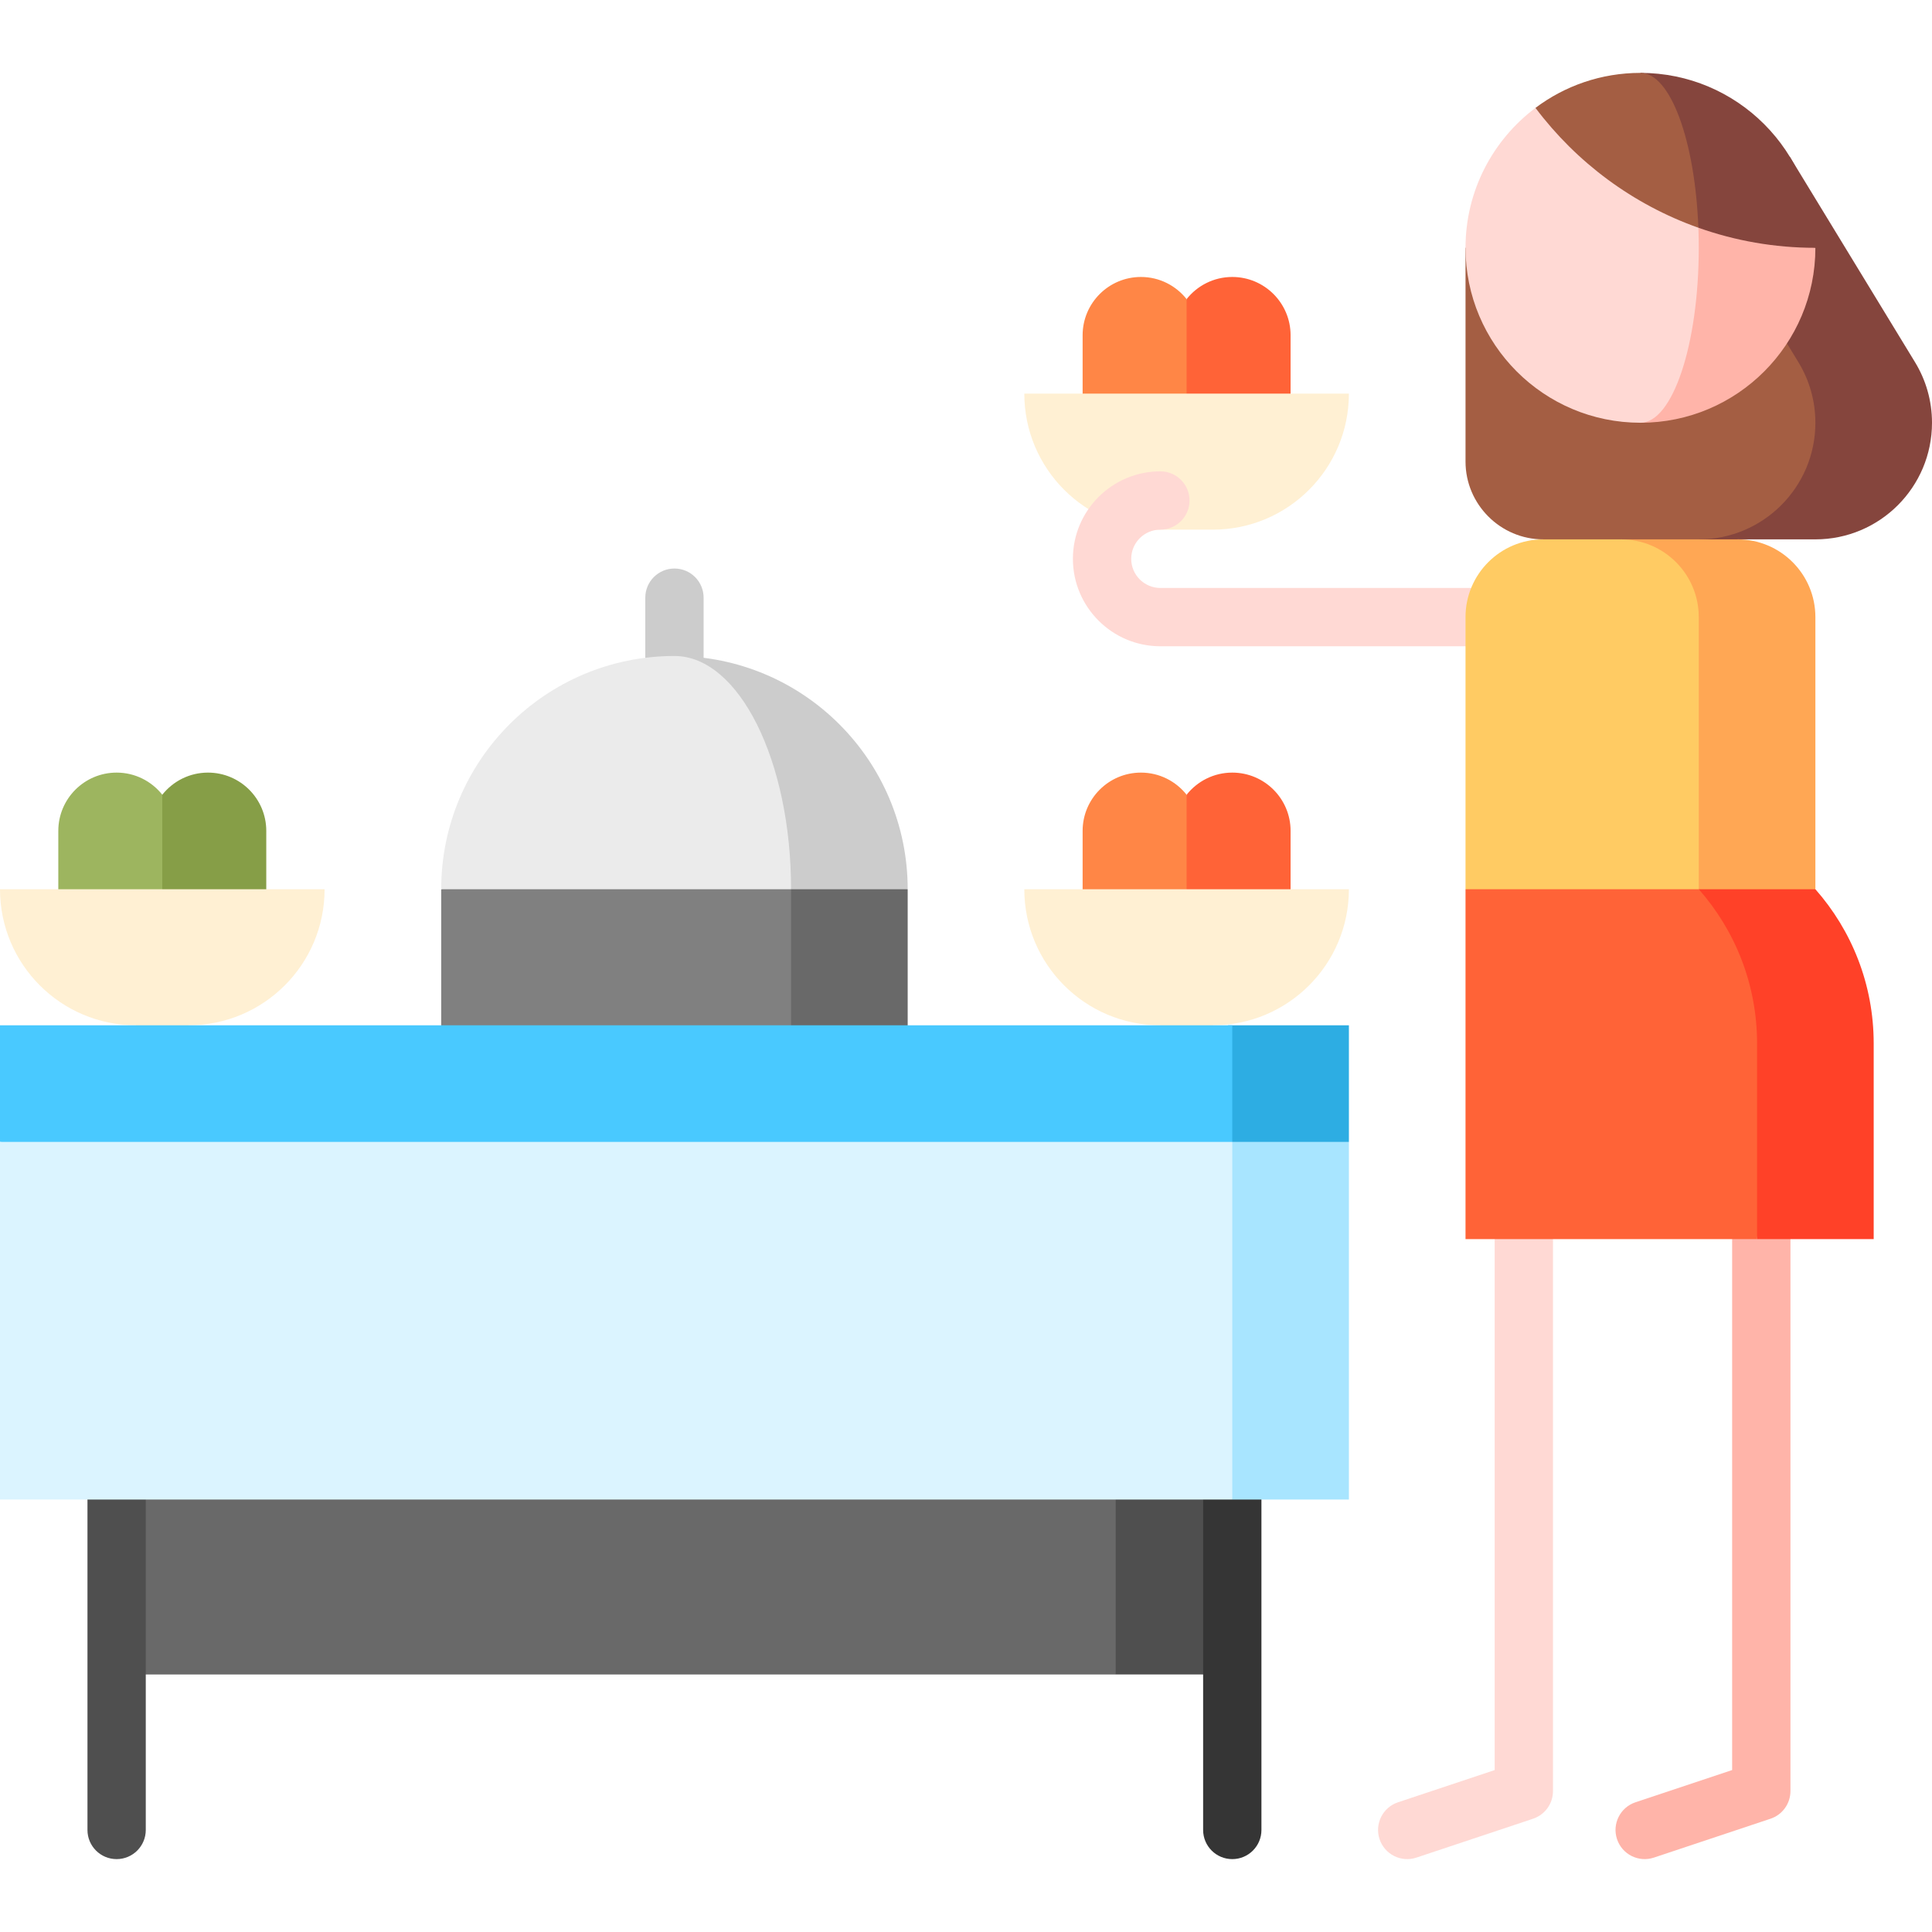 <?xml version="1.0" encoding="iso-8859-1"?>
<!-- Generator: Adobe Illustrator 19.0.0, SVG Export Plug-In . SVG Version: 6.00 Build 0)  -->
<svg version="1.1" id="Capa_1" xmlns="http://www.w3.org/2000/svg" xmlns:xlink="http://www.w3.org/1999/xlink" x="0px" y="0px"
	 viewBox="0 0 512 512" style="enable-background:new 0 0 512 512;" xml:space="preserve">
<polygon style="fill:#4F4F4F;" points="326.567,381.94 233.851,381.94 295.662,443.75 326.567,443.75 "/>
<rect x="30.905" y="381.94" style="fill:#696969;" width="264.757" height="61.811"/>
<path style="fill:#FF6337;" d="M342.02,88.853c0-8.534-6.919-15.453-15.453-15.453c-4.909,0-9.274,2.296-12.105,5.865
	l-15.453,40.493h43.01V88.853z"/>
<path style="fill:#FF8646;" d="M302.358,73.4c-8.534,0-15.453,6.919-15.453,15.453v30.905h27.557V79.265
	C311.632,75.697,307.267,73.4,302.358,73.4z"/>
<path style="fill:#FFF0D3;" d="M271.453,104.306c0,19.913,16.143,36.056,36.056,36.056h13.907c19.913,0,36.056-16.143,36.056-36.056
	H271.453z"/>
<path style="fill:#353535;" d="M318.841,387.091v97.867c0,4.267,3.459,7.726,7.726,7.726c4.267,0,7.726-3.459,7.726-7.726v-97.867
	H318.841z"/>
<path style="fill:#4F4F4F;" d="M38.632,387.091v97.867c0,4.267-3.459,7.726-7.726,7.726s-7.726-3.459-7.726-7.726v-97.867H38.632z"
	/>
<path style="fill:#FFD9D4;" d="M396.105,266.559v202.525l-25.621,8.54c-4.049,1.35-6.236,5.725-4.887,9.773
	c1.35,4.049,5.727,6.237,9.773,4.887l30.903-10.302c3.154-1.052,5.283-4.004,5.283-7.33V266.559H396.105z"/>
<path style="fill:#FFB4A9;" d="M459.036,266.559v202.525l-25.621,8.54c-4.049,1.35-6.236,5.725-4.887,9.773
	c1.35,4.049,5.727,6.237,9.773,4.887l30.903-10.302c3.154-1.052,5.283-4.004,5.283-7.33V266.559H459.036z"/>
<path style="fill:#FFD9D4;" d="M307.509,155.815c-4.261,0-7.726-3.466-7.726-7.726c0-4.261,3.466-7.726,7.726-7.726
	c4.267,0,7.726-3.459,7.726-7.726c0-4.267-3.459-7.726-7.726-7.726c-12.781,0-23.179,10.398-23.179,23.179
	c0,12.781,10.398,23.179,23.179,23.179h127.227v-15.453H307.509z"/>
<path style="fill:#CCCCCC;" d="M178.736,150.664c-4.267,0-7.726,3.459-7.726,7.726v36.056h15.453V158.39
	C186.463,154.123,183.003,150.664,178.736,150.664z"/>
<path style="fill:#FF6337;" d="M342.02,220.201c0-8.534-6.919-15.453-15.453-15.453c-4.909,0-9.274,2.296-12.105,5.865
	l-15.453,40.493h43.01V220.201z"/>
<path style="fill:#FF8646;" d="M302.358,204.748c-8.534,0-15.453,6.919-15.453,15.453v30.905h27.557v-40.493
	C311.632,207.045,307.267,204.748,302.358,204.748z"/>
<path style="fill:#869E47;" d="M70.567,220.201c0-8.534-6.919-15.453-15.453-15.453c-4.909,0-9.274,2.296-12.105,5.865
	l-15.453,40.493h43.01V220.201z"/>
<path style="fill:#9DB55F;" d="M30.905,204.748c-8.534,0-15.453,6.919-15.453,15.453v30.905H43.01v-40.493
	C40.179,207.045,35.814,204.748,30.905,204.748z"/>
<polygon style="fill:#696969;" points="178.736,287.163 240.547,287.163 240.547,235.654 178.736,204.748 "/>
<polygon style="fill:#808080;" points="116.926,235.654 116.926,287.163 209.642,287.163 209.642,204.748 "/>
<path style="fill:#CCCCCC;" d="M178.736,173.843l30.905,61.811h30.905C240.547,201.517,212.874,173.843,178.736,173.843z"/>
<path style="fill:#EBEBEB;" d="M178.736,173.843c-34.137,0-61.811,27.674-61.811,61.811h92.716
	C209.642,201.517,195.805,173.843,178.736,173.843z"/>
<g>
	<path style="fill:#FFF0D3;" d="M0,235.654c0,19.913,16.143,36.056,36.056,36.056l6.954,20.604l6.954-20.604
		c19.913,0,36.056-16.143,36.056-36.056H0z"/>
	<path style="fill:#FFF0D3;" d="M271.453,235.654c0,19.913,16.143,36.056,36.056,36.056l6.954,20.604l6.954-20.604
		c19.913,0,36.056-16.143,36.056-36.056H271.453z"/>
</g>
<polygon style="fill:#2DADE3;" points="325.473,271.71 285.36,353.61 357.473,302.616 357.473,271.71 "/>
<polygon style="fill:#49C9FF;" points="0,271.71 0,302.616 326.567,353.61 326.567,271.71 "/>
<polygon style="fill:#A8E5FF;" points="326.567,302.616 294.567,347.429 326.567,397.392 357.473,397.392 357.473,302.616 "/>
<rect y="302.616" style="fill:#DBF4FF;" width="326.567" height="94.777"/>
<path style="fill:#85453D;" d="M507.503,95.988l-33.152-54.402h-39.615v132.257l25.755-30.905h20.604
	c17.069,0,30.905-13.837,30.905-30.905C512,106.155,510.354,100.665,507.503,95.988z"/>
<path style="fill:#A45E43;" d="M481.095,112.032c0-5.878-1.646-11.367-4.497-16.044l-28.644-47.006l-59.575,16.692v56.66
	c0,11.332,9.272,20.604,20.604,20.604l25.755,30.905l15.453-30.905C467.258,142.938,481.095,129.1,481.095,112.032z"/>
<path style="fill:#FFB4A9;" d="M449.254,49.755l-14.517,62.278c25.603,0,46.358-20.755,46.358-46.358L449.254,49.755z"/>
<path style="fill:#FFD9D4;" d="M450.189,65.674c0-5.593-0.331-10.955-0.935-15.919l-42.335-21.166
	c-11.257,8.459-18.54,21.921-18.54,37.085c0,25.603,20.755,46.358,46.358,46.358C443.27,112.032,450.189,91.277,450.189,65.674z"/>
<path style="fill:#85453D;" d="M434.736,19.316l15.349,41.034c9.697,3.442,20.133,5.324,31.009,5.324
	C481.095,40.071,460.339,19.316,434.736,19.316z"/>
<path style="fill:#A45E43;" d="M434.736,19.316c-10.438,0-20.069,3.451-27.818,9.274c10.85,14.443,25.823,25.606,43.166,31.762
	C449.204,37.257,442.67,19.316,434.736,19.316z"/>
<path style="fill:#FFA754;" d="M460.491,142.938h-30.905l-20.604,123.622l72.113-30.905v-72.113
	C481.095,152.162,471.87,142.938,460.491,142.938z"/>
<path style="fill:#FFCB63;" d="M429.586,142.938h-20.604c-11.379,0-20.604,9.224-20.604,20.604v72.113l61.811,30.905V163.541
	C450.189,152.162,440.965,142.938,429.586,142.938z"/>
<path style="fill:#FF4128;" d="M481.095,235.654h-30.905l15.453,92.716h30.905v-51.854
	C496.547,260.846,490.705,246.548,481.095,235.654z"/>
<path style="fill:#FF6337;" d="M450.189,235.654h-61.811v92.716h77.264v-51.854C465.642,260.846,459.8,246.548,450.189,235.654z"/>
<g>
</g>
<g>
</g>
<g>
</g>
<g>
</g>
<g>
</g>
<g>
</g>
<g>
</g>
<g>
</g>
<g>
</g>
<g>
</g>
<g>
</g>
<g>
</g>
<g>
</g>
<g>
</g>
<g>
</g>
</svg>
